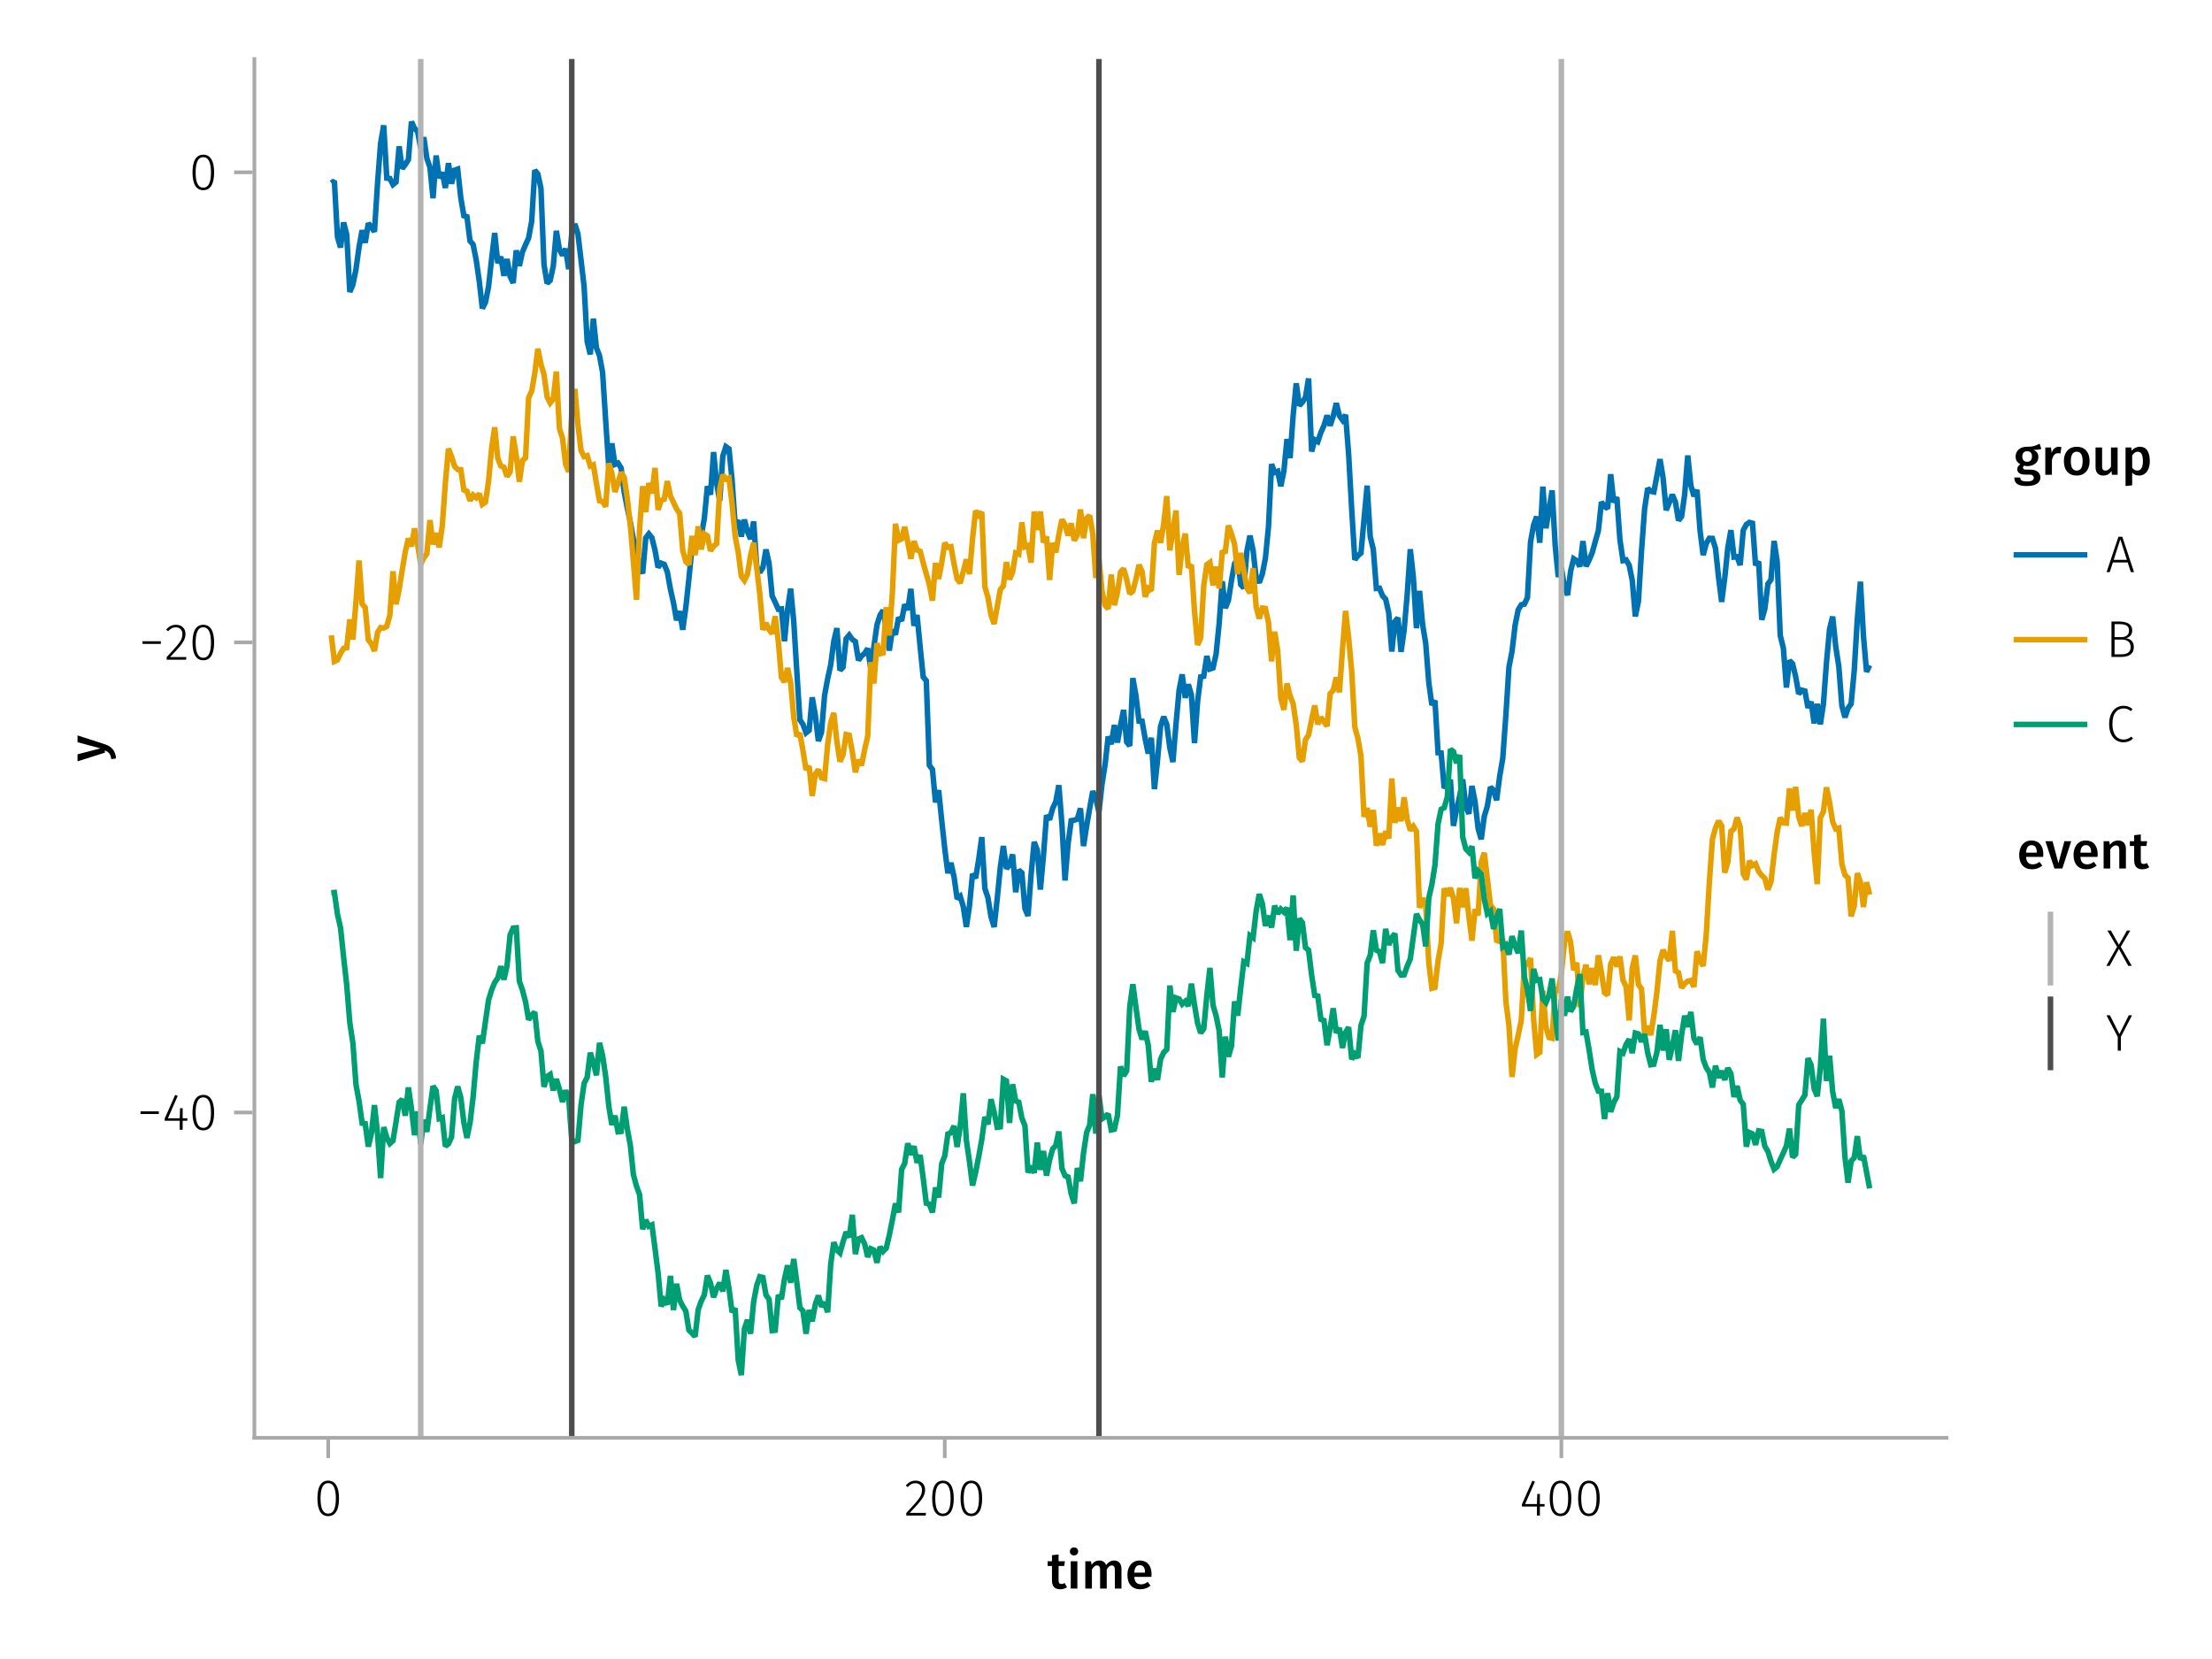 <?xml version="1.0" encoding="UTF-8"?>
<svg xmlns="http://www.w3.org/2000/svg" xmlns:xlink="http://www.w3.org/1999/xlink" width="600" height="450" viewBox="0 0 600 450">
<defs>
<g>
<g id="glyph-0-0-4c5c30b4">
<path d="M 5.312 -0.344 C 5.051 -0.156 4.758 -0.02 4.438 0.062 C 4.125 0.156 3.797 0.203 3.453 0.203 C 2.723 0.203 2.172 0 1.797 -0.406 C 1.422 -0.812 1.234 -1.414 1.234 -2.219 L 1.234 -6.125 L 0.062 -6.125 L 0.062 -7.406 L 1.234 -7.406 L 1.234 -9.047 L 3.031 -9.25 L 3.031 -7.406 L 4.75 -7.406 L 4.562 -6.125 L 3.031 -6.125 L 3.031 -2.25 C 3.031 -1.883 3.094 -1.625 3.219 -1.469 C 3.344 -1.312 3.539 -1.234 3.812 -1.234 C 4.082 -1.234 4.375 -1.32 4.688 -1.5 Z M 5.312 -0.344 "/>
</g>
<g id="glyph-1-0-4c5c30b4">
<path d="M 2.875 -7.406 L 2.875 0 L 1.078 0 L 1.078 -7.406 Z M 1.969 -11.156 C 2.301 -11.156 2.57 -11.051 2.781 -10.844 C 2.988 -10.633 3.094 -10.375 3.094 -10.062 C 3.094 -9.758 2.988 -9.504 2.781 -9.297 C 2.57 -9.086 2.301 -8.984 1.969 -8.984 C 1.633 -8.984 1.363 -9.086 1.156 -9.297 C 0.945 -9.504 0.844 -9.758 0.844 -10.062 C 0.844 -10.375 0.945 -10.633 1.156 -10.844 C 1.363 -11.051 1.633 -11.156 1.969 -11.156 Z M 1.969 -11.156 "/>
</g>
<g id="glyph-2-0-4c5c30b4">
<path d="M 8.938 -7.609 C 9.531 -7.609 10.004 -7.406 10.359 -7 C 10.711 -6.594 10.891 -6.047 10.891 -5.359 L 10.891 0 L 9.094 0 L 9.094 -5.078 C 9.094 -5.867 8.82 -6.266 8.281 -6.266 C 8 -6.266 7.75 -6.172 7.531 -5.984 C 7.32 -5.805 7.109 -5.531 6.891 -5.156 L 6.891 0 L 5.094 0 L 5.094 -5.078 C 5.094 -5.867 4.82 -6.266 4.281 -6.266 C 3.988 -6.266 3.734 -6.172 3.516 -5.984 C 3.305 -5.805 3.094 -5.531 2.875 -5.156 L 2.875 0 L 1.078 0 L 1.078 -7.406 L 2.625 -7.406 L 2.766 -6.438 C 3.328 -7.219 4.039 -7.609 4.906 -7.609 C 5.344 -7.609 5.719 -7.5 6.031 -7.281 C 6.344 -7.062 6.566 -6.758 6.703 -6.375 C 7.004 -6.77 7.332 -7.07 7.688 -7.281 C 8.051 -7.5 8.469 -7.609 8.938 -7.609 Z M 8.938 -7.609 "/>
</g>
<g id="glyph-2-1-4c5c30b4">
<path d="M 7.156 -3.875 C 7.156 -3.781 7.141 -3.539 7.109 -3.156 L 2.469 -3.156 C 2.52 -2.438 2.703 -1.922 3.016 -1.609 C 3.336 -1.297 3.758 -1.141 4.281 -1.141 C 4.613 -1.141 4.922 -1.191 5.203 -1.297 C 5.492 -1.41 5.801 -1.582 6.125 -1.812 L 6.875 -0.781 C 6.051 -0.125 5.133 0.203 4.125 0.203 C 3 0.203 2.129 -0.141 1.516 -0.828 C 0.91 -1.516 0.609 -2.457 0.609 -3.656 C 0.609 -4.406 0.738 -5.082 1 -5.688 C 1.258 -6.289 1.633 -6.758 2.125 -7.094 C 2.625 -7.438 3.211 -7.609 3.891 -7.609 C 4.93 -7.609 5.734 -7.281 6.297 -6.625 C 6.867 -5.969 7.156 -5.051 7.156 -3.875 Z M 5.375 -4.391 C 5.375 -5.691 4.895 -6.344 3.938 -6.344 C 3.5 -6.344 3.156 -6.18 2.906 -5.859 C 2.656 -5.535 2.508 -5.02 2.469 -4.312 L 5.375 -4.312 Z M 5.375 -4.391 "/>
</g>
<g id="glyph-3-0-4c5c30b4">
<path d="M 3.844 -9.469 C 4.812 -9.469 5.539 -9.055 6.031 -8.234 C 6.531 -7.422 6.781 -6.223 6.781 -4.641 C 6.781 -3.078 6.531 -1.883 6.031 -1.062 C 5.531 -0.25 4.801 0.156 3.844 0.156 C 2.883 0.156 2.156 -0.25 1.656 -1.062 C 1.164 -1.883 0.922 -3.082 0.922 -4.656 C 0.922 -6.238 1.164 -7.438 1.656 -8.25 C 2.156 -9.062 2.883 -9.469 3.844 -9.469 Z M 3.844 -8.797 C 2.457 -8.797 1.766 -7.414 1.766 -4.656 C 1.766 -1.895 2.457 -0.516 3.844 -0.516 C 4.531 -0.516 5.047 -0.848 5.391 -1.516 C 5.742 -2.191 5.922 -3.234 5.922 -4.641 C 5.922 -6.055 5.742 -7.102 5.391 -7.781 C 5.047 -8.457 4.531 -8.797 3.844 -8.797 Z M 3.844 -8.797 "/>
</g>
<g id="glyph-4-0-4c5c30b4">
<path d="M 3.156 -9.469 C 3.938 -9.469 4.555 -9.238 5.016 -8.781 C 5.484 -8.32 5.719 -7.734 5.719 -7.016 C 5.719 -6.41 5.586 -5.844 5.328 -5.312 C 5.078 -4.781 4.68 -4.195 4.141 -3.562 C 3.609 -2.926 2.742 -1.977 1.547 -0.719 L 5.969 -0.719 L 5.859 0 L 0.609 0 L 0.609 -0.688 C 1.879 -2.051 2.789 -3.062 3.344 -3.719 C 3.906 -4.375 4.301 -4.941 4.531 -5.422 C 4.758 -5.898 4.875 -6.414 4.875 -6.969 C 4.875 -7.52 4.711 -7.957 4.391 -8.281 C 4.066 -8.613 3.641 -8.781 3.109 -8.781 C 2.68 -8.781 2.301 -8.691 1.969 -8.516 C 1.633 -8.336 1.316 -8.07 1.016 -7.719 L 0.469 -8.141 C 0.832 -8.586 1.234 -8.922 1.672 -9.141 C 2.109 -9.359 2.602 -9.469 3.156 -9.469 Z M 3.156 -9.469 "/>
</g>
<g id="glyph-4-1-4c5c30b4">
<path d="M 3.844 -9.469 C 4.812 -9.469 5.539 -9.055 6.031 -8.234 C 6.531 -7.422 6.781 -6.223 6.781 -4.641 C 6.781 -3.078 6.531 -1.883 6.031 -1.062 C 5.531 -0.25 4.801 0.156 3.844 0.156 C 2.883 0.156 2.156 -0.25 1.656 -1.062 C 1.164 -1.883 0.922 -3.082 0.922 -4.656 C 0.922 -6.238 1.164 -7.438 1.656 -8.25 C 2.156 -9.062 2.883 -9.469 3.844 -9.469 Z M 3.844 -8.797 C 2.457 -8.797 1.766 -7.414 1.766 -4.656 C 1.766 -1.895 2.457 -0.516 3.844 -0.516 C 4.531 -0.516 5.047 -0.848 5.391 -1.516 C 5.742 -2.191 5.922 -3.234 5.922 -4.641 C 5.922 -6.055 5.742 -7.102 5.391 -7.781 C 5.047 -8.457 4.531 -8.797 3.844 -8.797 Z M 3.844 -8.797 "/>
</g>
<g id="glyph-4-2-4c5c30b4">
<path d="M 7.125 -9.594 L 4.094 -3.75 L 4.094 0 L 3.25 0 L 3.25 -3.734 L 0.188 -9.594 L 1.125 -9.594 L 3.703 -4.5 L 6.234 -9.594 Z M 7.125 -9.594 "/>
</g>
<g id="glyph-5-0-4c5c30b4">
<path d="M 3.844 -9.469 C 4.812 -9.469 5.539 -9.055 6.031 -8.234 C 6.531 -7.422 6.781 -6.223 6.781 -4.641 C 6.781 -3.078 6.531 -1.883 6.031 -1.062 C 5.531 -0.25 4.801 0.156 3.844 0.156 C 2.883 0.156 2.156 -0.25 1.656 -1.062 C 1.164 -1.883 0.922 -3.082 0.922 -4.656 C 0.922 -6.238 1.164 -7.438 1.656 -8.25 C 2.156 -9.062 2.883 -9.469 3.844 -9.469 Z M 3.844 -8.797 C 2.457 -8.797 1.766 -7.414 1.766 -4.656 C 1.766 -1.895 2.457 -0.516 3.844 -0.516 C 4.531 -0.516 5.047 -0.848 5.391 -1.516 C 5.742 -2.191 5.922 -3.234 5.922 -4.641 C 5.922 -6.055 5.742 -7.102 5.391 -7.781 C 5.047 -8.457 4.531 -8.797 3.844 -8.797 Z M 3.844 -8.797 "/>
</g>
<g id="glyph-6-0-4c5c30b4">
<path d="M 6.766 -3.125 L 6.766 -2.453 L 5.5 -2.453 L 5.5 0 L 4.703 0 L 4.703 -2.453 L 0.625 -2.453 L 0.625 -3.047 L 3.469 -9.469 L 4.156 -9.188 L 1.5 -3.125 L 4.703 -3.125 L 4.797 -5.859 L 5.5 -5.859 L 5.5 -3.125 Z M 6.766 -3.125 "/>
</g>
<g id="glyph-6-1-4c5c30b4">
<path d="M 3.844 -9.469 C 4.812 -9.469 5.539 -9.055 6.031 -8.234 C 6.531 -7.422 6.781 -6.223 6.781 -4.641 C 6.781 -3.078 6.531 -1.883 6.031 -1.062 C 5.531 -0.25 4.801 0.156 3.844 0.156 C 2.883 0.156 2.156 -0.25 1.656 -1.062 C 1.164 -1.883 0.922 -3.082 0.922 -4.656 C 0.922 -6.238 1.164 -7.438 1.656 -8.25 C 2.156 -9.062 2.883 -9.469 3.844 -9.469 Z M 3.844 -8.797 C 2.457 -8.797 1.766 -7.414 1.766 -4.656 C 1.766 -1.895 2.457 -0.516 3.844 -0.516 C 4.531 -0.516 5.047 -0.848 5.391 -1.516 C 5.742 -2.191 5.922 -3.234 5.922 -4.641 C 5.922 -6.055 5.742 -7.102 5.391 -7.781 C 5.047 -8.457 4.531 -8.797 3.844 -8.797 Z M 3.844 -8.797 "/>
</g>
<g id="glyph-7-0-4c5c30b4">
<path d="M 0.031 -4.656 C 0.945 -4.363 1.656 -3.91 2.156 -3.297 C 2.664 -2.691 2.961 -1.863 3.047 -0.812 L 1.75 -0.625 C 1.676 -1.113 1.57 -1.504 1.438 -1.797 C 1.301 -2.086 1.117 -2.32 0.891 -2.5 C 0.672 -2.676 0.375 -2.844 0 -3 L 0 -2.375 L -7.406 -0.031 L -7.406 -1.938 L -1.188 -3.547 L -7.406 -5.219 L -7.406 -7.062 Z M 0.031 -4.656 "/>
</g>
<g id="glyph-8-0-4c5c30b4">
<path d="M 0.969 -4.281 L 0.969 -5 L 5.938 -5 L 5.938 -4.281 Z M 0.969 -4.281 "/>
</g>
<g id="glyph-9-0-4c5c30b4">
<path d="M 6.766 -3.125 L 6.766 -2.453 L 5.5 -2.453 L 5.5 0 L 4.703 0 L 4.703 -2.453 L 0.625 -2.453 L 0.625 -3.047 L 3.469 -9.469 L 4.156 -9.188 L 1.5 -3.125 L 4.703 -3.125 L 4.797 -5.859 L 5.5 -5.859 L 5.5 -3.125 Z M 6.766 -3.125 "/>
</g>
<g id="glyph-10-0-4c5c30b4">
<path d="M 0.969 -4.281 L 0.969 -5 L 5.938 -5 L 5.938 -4.281 Z M 0.969 -4.281 "/>
</g>
<g id="glyph-11-0-4c5c30b4">
<path d="M 3.156 -9.469 C 3.938 -9.469 4.555 -9.238 5.016 -8.781 C 5.484 -8.32 5.719 -7.734 5.719 -7.016 C 5.719 -6.41 5.586 -5.844 5.328 -5.312 C 5.078 -4.781 4.68 -4.195 4.141 -3.562 C 3.609 -2.926 2.742 -1.977 1.547 -0.719 L 5.969 -0.719 L 5.859 0 L 0.609 0 L 0.609 -0.688 C 1.879 -2.051 2.789 -3.062 3.344 -3.719 C 3.906 -4.375 4.301 -4.941 4.531 -5.422 C 4.758 -5.898 4.875 -6.414 4.875 -6.969 C 4.875 -7.52 4.711 -7.957 4.391 -8.281 C 4.066 -8.613 3.641 -8.781 3.109 -8.781 C 2.68 -8.781 2.301 -8.691 1.969 -8.516 C 1.633 -8.336 1.316 -8.07 1.016 -7.719 L 0.469 -8.141 C 0.832 -8.586 1.234 -8.922 1.672 -9.141 C 2.109 -9.359 2.602 -9.469 3.156 -9.469 Z M 3.156 -9.469 "/>
</g>
<g id="glyph-12-0-4c5c30b4">
<path d="M 3.844 -9.469 C 4.812 -9.469 5.539 -9.055 6.031 -8.234 C 6.531 -7.422 6.781 -6.223 6.781 -4.641 C 6.781 -3.078 6.531 -1.883 6.031 -1.062 C 5.531 -0.25 4.801 0.156 3.844 0.156 C 2.883 0.156 2.156 -0.25 1.656 -1.062 C 1.164 -1.883 0.922 -3.082 0.922 -4.656 C 0.922 -6.238 1.164 -7.438 1.656 -8.25 C 2.156 -9.062 2.883 -9.469 3.844 -9.469 Z M 3.844 -8.797 C 2.457 -8.797 1.766 -7.414 1.766 -4.656 C 1.766 -1.895 2.457 -0.516 3.844 -0.516 C 4.531 -0.516 5.047 -0.848 5.391 -1.516 C 5.742 -2.191 5.922 -3.234 5.922 -4.641 C 5.922 -6.055 5.742 -7.102 5.391 -7.781 C 5.047 -8.457 4.531 -8.797 3.844 -8.797 Z M 3.844 -8.797 "/>
</g>
<g id="glyph-13-0-4c5c30b4">
<path d="M 3.844 -9.469 C 4.812 -9.469 5.539 -9.055 6.031 -8.234 C 6.531 -7.422 6.781 -6.223 6.781 -4.641 C 6.781 -3.078 6.531 -1.883 6.031 -1.062 C 5.531 -0.25 4.801 0.156 3.844 0.156 C 2.883 0.156 2.156 -0.25 1.656 -1.062 C 1.164 -1.883 0.922 -3.082 0.922 -4.656 C 0.922 -6.238 1.164 -7.438 1.656 -8.25 C 2.156 -9.062 2.883 -9.469 3.844 -9.469 Z M 3.844 -8.797 C 2.457 -8.797 1.766 -7.414 1.766 -4.656 C 1.766 -1.895 2.457 -0.516 3.844 -0.516 C 4.531 -0.516 5.047 -0.848 5.391 -1.516 C 5.742 -2.191 5.922 -3.234 5.922 -4.641 C 5.922 -6.055 5.742 -7.102 5.391 -7.781 C 5.047 -8.457 4.531 -8.797 3.844 -8.797 Z M 3.844 -8.797 "/>
</g>
<g id="glyph-14-0-4c5c30b4">
<path d="M 7.516 -7.016 C 7.035 -6.848 6.32 -6.766 5.375 -6.766 C 5.832 -6.555 6.172 -6.301 6.391 -6 C 6.609 -5.695 6.719 -5.316 6.719 -4.859 C 6.719 -4.367 6.598 -3.938 6.359 -3.562 C 6.117 -3.195 5.77 -2.906 5.312 -2.688 C 4.863 -2.469 4.336 -2.359 3.734 -2.359 C 3.398 -2.359 3.109 -2.398 2.859 -2.484 C 2.648 -2.336 2.547 -2.156 2.547 -1.938 C 2.547 -1.582 2.844 -1.406 3.438 -1.406 L 4.578 -1.406 C 5.117 -1.406 5.594 -1.316 6 -1.141 C 6.406 -0.961 6.719 -0.711 6.938 -0.391 C 7.164 -0.078 7.281 0.281 7.281 0.688 C 7.281 1.438 6.961 2.016 6.328 2.422 C 5.691 2.836 4.773 3.047 3.578 3.047 C 2.723 3.047 2.051 2.957 1.562 2.781 C 1.07 2.602 0.723 2.348 0.516 2.016 C 0.305 1.68 0.203 1.254 0.203 0.734 L 1.812 0.734 C 1.812 0.992 1.859 1.195 1.953 1.344 C 2.055 1.488 2.238 1.598 2.5 1.672 C 2.758 1.754 3.129 1.797 3.609 1.797 C 4.297 1.797 4.773 1.707 5.047 1.531 C 5.328 1.363 5.469 1.125 5.469 0.812 C 5.469 0.531 5.359 0.312 5.141 0.156 C 4.93 0.008 4.625 -0.062 4.219 -0.062 L 3.094 -0.062 C 2.395 -0.062 1.867 -0.195 1.516 -0.469 C 1.16 -0.738 0.984 -1.082 0.984 -1.5 C 0.984 -1.758 1.055 -2.008 1.203 -2.25 C 1.359 -2.5 1.57 -2.707 1.844 -2.875 C 1.395 -3.102 1.066 -3.383 0.859 -3.719 C 0.648 -4.062 0.547 -4.473 0.547 -4.953 C 0.547 -5.484 0.676 -5.945 0.938 -6.344 C 1.195 -6.75 1.555 -7.062 2.016 -7.281 C 2.484 -7.5 3.016 -7.609 3.609 -7.609 C 4.391 -7.598 5.02 -7.66 5.5 -7.797 C 5.988 -7.93 6.508 -8.145 7.062 -8.438 Z M 3.641 -6.391 C 3.234 -6.391 2.914 -6.258 2.688 -6 C 2.469 -5.75 2.359 -5.41 2.359 -4.984 C 2.359 -4.535 2.473 -4.18 2.703 -3.922 C 2.93 -3.66 3.254 -3.531 3.672 -3.531 C 4.098 -3.531 4.422 -3.656 4.641 -3.906 C 4.867 -4.164 4.984 -4.531 4.984 -5 C 4.984 -5.926 4.535 -6.391 3.641 -6.391 Z M 3.641 -6.391 "/>
</g>
<g id="glyph-14-1-4c5c30b4">
<path d="M 7 0 L 5.453 0 L 5.344 -1.031 C 5.07 -0.613 4.754 -0.301 4.391 -0.094 C 4.023 0.102 3.586 0.203 3.078 0.203 C 2.422 0.203 1.91 0 1.547 -0.406 C 1.191 -0.812 1.016 -1.375 1.016 -2.094 L 1.016 -7.406 L 2.797 -7.406 L 2.797 -2.312 C 2.797 -1.895 2.867 -1.594 3.016 -1.406 C 3.16 -1.227 3.391 -1.141 3.703 -1.141 C 4.273 -1.141 4.773 -1.492 5.203 -2.203 L 5.203 -7.406 L 7 -7.406 Z M 7 0 "/>
</g>
<g id="glyph-15-0-4c5c30b4">
<path d="M 4.734 -7.609 C 5.004 -7.609 5.25 -7.57 5.469 -7.5 L 5.172 -5.766 C 4.941 -5.828 4.723 -5.859 4.516 -5.859 C 4.066 -5.859 3.719 -5.695 3.469 -5.375 C 3.219 -5.062 3.02 -4.586 2.875 -3.953 L 2.875 0 L 1.078 0 L 1.078 -7.406 L 2.625 -7.406 L 2.797 -5.953 C 2.973 -6.484 3.227 -6.891 3.562 -7.172 C 3.906 -7.461 4.297 -7.609 4.734 -7.609 Z M 4.734 -7.609 "/>
</g>
<g id="glyph-15-1-4c5c30b4">
<path d="M 4.906 -7.609 C 5.844 -7.609 6.535 -7.27 6.984 -6.594 C 7.43 -5.914 7.656 -4.957 7.656 -3.719 C 7.656 -2.957 7.539 -2.281 7.312 -1.688 C 7.082 -1.094 6.742 -0.629 6.297 -0.297 C 5.859 0.035 5.336 0.203 4.734 0.203 C 3.953 0.203 3.332 -0.066 2.875 -0.609 L 2.875 2.859 L 1.078 3.047 L 1.078 -7.406 L 2.641 -7.406 L 2.75 -6.5 C 3.031 -6.875 3.359 -7.148 3.734 -7.328 C 4.109 -7.516 4.5 -7.609 4.906 -7.609 Z M 4.234 -1.156 C 5.266 -1.156 5.781 -2.004 5.781 -3.703 C 5.781 -4.609 5.66 -5.258 5.422 -5.656 C 5.191 -6.062 4.844 -6.266 4.375 -6.266 C 4.082 -6.266 3.805 -6.172 3.547 -5.984 C 3.285 -5.805 3.062 -5.566 2.875 -5.266 L 2.875 -1.938 C 3.219 -1.414 3.672 -1.156 4.234 -1.156 Z M 4.234 -1.156 "/>
</g>
<g id="glyph-16-0-4c5c30b4">
<path d="M 4.109 -7.609 C 5.191 -7.609 6.039 -7.258 6.656 -6.562 C 7.27 -5.875 7.578 -4.922 7.578 -3.703 C 7.578 -2.93 7.438 -2.25 7.156 -1.656 C 6.875 -1.062 6.473 -0.602 5.953 -0.281 C 5.43 0.039 4.812 0.203 4.094 0.203 C 3 0.203 2.145 -0.141 1.531 -0.828 C 0.914 -1.523 0.609 -2.484 0.609 -3.703 C 0.609 -4.484 0.742 -5.164 1.016 -5.75 C 1.297 -6.344 1.703 -6.801 2.234 -7.125 C 2.766 -7.445 3.391 -7.609 4.109 -7.609 Z M 4.109 -6.266 C 3.023 -6.266 2.484 -5.41 2.484 -3.703 C 2.484 -2.828 2.617 -2.18 2.891 -1.766 C 3.16 -1.348 3.562 -1.141 4.094 -1.141 C 4.625 -1.141 5.02 -1.348 5.281 -1.766 C 5.551 -2.191 5.688 -2.836 5.688 -3.703 C 5.688 -4.578 5.551 -5.223 5.281 -5.641 C 5.02 -6.055 4.629 -6.266 4.109 -6.266 Z M 4.109 -6.266 "/>
</g>
<g id="glyph-17-0-4c5c30b4">
<path d="M 6.797 0 L 5.953 -2.625 L 1.922 -2.625 L 1.078 0 L 0.219 0 L 3.438 -9.594 L 4.484 -9.594 L 7.672 0 Z M 2.156 -3.328 L 5.719 -3.328 L 3.953 -8.906 Z M 2.156 -3.328 "/>
</g>
<g id="glyph-17-1-4c5c30b4">
<path d="M 5.406 -5.078 C 6.062 -5.004 6.594 -4.773 7 -4.391 C 7.406 -4.004 7.609 -3.426 7.609 -2.656 C 7.609 -1.758 7.305 -1.094 6.703 -0.656 C 6.098 -0.219 5.254 0 4.172 0 L 1.547 0 L 1.547 -9.594 L 3.703 -9.594 C 4.805 -9.594 5.66 -9.391 6.266 -8.984 C 6.867 -8.586 7.172 -7.992 7.172 -7.203 C 7.172 -6.609 7.008 -6.129 6.688 -5.766 C 6.363 -5.398 5.938 -5.172 5.406 -5.078 Z M 2.391 -8.891 L 2.391 -5.375 L 4.328 -5.375 C 4.922 -5.375 5.398 -5.531 5.766 -5.844 C 6.129 -6.156 6.312 -6.586 6.312 -7.141 C 6.312 -7.766 6.098 -8.211 5.672 -8.484 C 5.254 -8.754 4.625 -8.891 3.781 -8.891 Z M 4.172 -0.703 C 5.891 -0.703 6.75 -1.352 6.75 -2.656 C 6.75 -3.352 6.535 -3.867 6.109 -4.203 C 5.68 -4.535 5.117 -4.703 4.422 -4.703 L 2.391 -4.703 L 2.391 -0.703 Z M 4.172 -0.703 "/>
</g>
<g id="glyph-17-2-4c5c30b4">
<path d="M 4.797 -9.75 C 5.328 -9.75 5.773 -9.676 6.141 -9.531 C 6.516 -9.383 6.891 -9.16 7.266 -8.859 L 6.812 -8.297 C 6.488 -8.555 6.176 -8.742 5.875 -8.859 C 5.582 -8.973 5.242 -9.031 4.859 -9.031 C 3.953 -9.031 3.219 -8.68 2.656 -7.984 C 2.094 -7.297 1.812 -6.234 1.812 -4.797 C 1.812 -3.867 1.941 -3.086 2.203 -2.453 C 2.461 -1.816 2.816 -1.348 3.266 -1.047 C 3.723 -0.742 4.238 -0.594 4.812 -0.594 C 5.27 -0.594 5.656 -0.66 5.969 -0.797 C 6.289 -0.93 6.613 -1.129 6.938 -1.391 L 7.375 -0.844 C 6.676 -0.176 5.812 0.156 4.781 0.156 C 4.039 0.156 3.379 -0.035 2.797 -0.422 C 2.211 -0.805 1.754 -1.367 1.422 -2.109 C 1.086 -2.848 0.922 -3.742 0.922 -4.797 C 0.922 -5.859 1.094 -6.758 1.438 -7.5 C 1.781 -8.238 2.242 -8.797 2.828 -9.172 C 3.41 -9.555 4.066 -9.75 4.797 -9.75 Z M 4.797 -9.75 "/>
</g>
<g id="glyph-17-3-4c5c30b4">
<path d="M 4.062 -5.188 L 7.062 0 L 6.109 0 L 3.562 -4.609 L 1.047 0 L 0.141 0 L 3.062 -5.156 L 0.438 -9.594 L 1.391 -9.594 L 3.562 -5.719 L 5.75 -9.594 L 6.656 -9.594 Z M 4.062 -5.188 "/>
</g>
<g id="glyph-18-0-4c5c30b4">
<path d="M 7.156 -3.875 C 7.156 -3.781 7.141 -3.539 7.109 -3.156 L 2.469 -3.156 C 2.52 -2.438 2.703 -1.922 3.016 -1.609 C 3.336 -1.297 3.758 -1.141 4.281 -1.141 C 4.613 -1.141 4.922 -1.191 5.203 -1.297 C 5.492 -1.41 5.801 -1.582 6.125 -1.812 L 6.875 -0.781 C 6.051 -0.125 5.133 0.203 4.125 0.203 C 3 0.203 2.129 -0.141 1.516 -0.828 C 0.91 -1.516 0.609 -2.457 0.609 -3.656 C 0.609 -4.406 0.738 -5.082 1 -5.688 C 1.258 -6.289 1.633 -6.758 2.125 -7.094 C 2.625 -7.438 3.211 -7.609 3.891 -7.609 C 4.93 -7.609 5.734 -7.281 6.297 -6.625 C 6.867 -5.969 7.156 -5.051 7.156 -3.875 Z M 5.375 -4.391 C 5.375 -5.691 4.895 -6.344 3.938 -6.344 C 3.5 -6.344 3.156 -6.18 2.906 -5.859 C 2.656 -5.535 2.508 -5.02 2.469 -4.312 L 5.375 -4.312 Z M 5.375 -4.391 "/>
</g>
<g id="glyph-18-1-4c5c30b4">
<path d="M 7.031 -7.406 L 4.625 0 L 2.484 0 L 0.031 -7.406 L 1.969 -7.406 L 3.562 -1.438 L 5.188 -7.406 Z M 7.031 -7.406 "/>
</g>
<g id="glyph-18-2-4c5c30b4">
<path d="M 5.312 -0.344 C 5.051 -0.156 4.758 -0.02 4.438 0.062 C 4.125 0.156 3.797 0.203 3.453 0.203 C 2.723 0.203 2.172 0 1.797 -0.406 C 1.422 -0.812 1.234 -1.414 1.234 -2.219 L 1.234 -6.125 L 0.062 -6.125 L 0.062 -7.406 L 1.234 -7.406 L 1.234 -9.047 L 3.031 -9.25 L 3.031 -7.406 L 4.75 -7.406 L 4.562 -6.125 L 3.031 -6.125 L 3.031 -2.25 C 3.031 -1.883 3.094 -1.625 3.219 -1.469 C 3.344 -1.312 3.539 -1.234 3.812 -1.234 C 4.082 -1.234 4.375 -1.32 4.688 -1.5 Z M 5.312 -0.344 "/>
</g>
<g id="glyph-19-0-4c5c30b4">
<path d="M 5.031 -7.609 C 5.688 -7.609 6.195 -7.41 6.562 -7.016 C 6.938 -6.617 7.125 -6.066 7.125 -5.359 L 7.125 0 L 5.328 0 L 5.328 -5.078 C 5.328 -5.516 5.25 -5.82 5.094 -6 C 4.945 -6.176 4.723 -6.266 4.422 -6.266 C 4.117 -6.266 3.844 -6.172 3.594 -5.984 C 3.344 -5.797 3.102 -5.52 2.875 -5.156 L 2.875 0 L 1.078 0 L 1.078 -7.406 L 2.625 -7.406 L 2.766 -6.438 C 3.379 -7.219 4.133 -7.609 5.031 -7.609 Z M 5.031 -7.609 "/>
</g>
</g>
<clipPath id="clip-0-4c5c30b4">
<path clip-rule="nonzero" d="M 113 16 L 115 16 L 115 390 L 113 390 Z M 113 16 "/>
</clipPath>
<clipPath id="clip-1-4c5c30b4">
<path clip-rule="nonzero" d="M 422 16 L 425 16 L 425 390 L 422 390 Z M 422 16 "/>
</clipPath>
<clipPath id="clip-2-4c5c30b4">
<path clip-rule="nonzero" d="M 154 16 L 156 16 L 156 390 L 154 390 Z M 154 16 "/>
</clipPath>
<clipPath id="clip-3-4c5c30b4">
<path clip-rule="nonzero" d="M 297 16 L 299 16 L 299 390 L 297 390 Z M 297 16 "/>
</clipPath>
</defs>
<rect x="-60" y="-45" width="720" height="540" fill="rgb(100%, 100%, 100%)" fill-opacity="1"/>
<path fill-rule="nonzero" fill="rgb(100%, 100%, 100%)" fill-opacity="1" d="M 69 390 L 528 390 L 528 16 L 69 16 Z M 69 390 "/>
<g fill="rgb(0%, 0%, 0%)" fill-opacity="1">
<use xlink:href="#glyph-0-0-4c5c30b4" x="284.108" y="430.89"/>
</g>
<g fill="rgb(0%, 0%, 0%)" fill-opacity="1">
<use xlink:href="#glyph-1-0-4c5c30b4" x="289.358" y="430.89"/>
</g>
<g fill="rgb(0%, 0%, 0%)" fill-opacity="1">
<use xlink:href="#glyph-2-0-4c5c30b4" x="293.306" y="430.89"/>
</g>
<g fill="rgb(0%, 0%, 0%)" fill-opacity="1">
<use xlink:href="#glyph-2-1-4c5c30b4" x="305.206" y="430.89"/>
</g>
<g fill="rgb(0%, 0%, 0%)" fill-opacity="1">
<use xlink:href="#glyph-3-0-4c5c30b4" x="85.177" y="411.09"/>
</g>
<g fill="rgb(0%, 0%, 0%)" fill-opacity="1">
<use xlink:href="#glyph-4-0-4c5c30b4" x="245.218" y="411.09"/>
</g>
<g fill="rgb(0%, 0%, 0%)" fill-opacity="1">
<use xlink:href="#glyph-5-0-4c5c30b4" x="251.924" y="411.09"/>
</g>
<g fill="rgb(0%, 0%, 0%)" fill-opacity="1">
<use xlink:href="#glyph-4-1-4c5c30b4" x="259.624" y="411.09"/>
</g>
<g fill="rgb(0%, 0%, 0%)" fill-opacity="1">
<use xlink:href="#glyph-6-0-4c5c30b4" x="412.189" y="411.09"/>
</g>
<g fill="rgb(0%, 0%, 0%)" fill-opacity="1">
<use xlink:href="#glyph-4-1-4c5c30b4" x="419.441" y="411.09"/>
</g>
<g fill="rgb(0%, 0%, 0%)" fill-opacity="1">
<use xlink:href="#glyph-6-1-4c5c30b4" x="427.141" y="411.09"/>
</g>
<g fill="rgb(0%, 0%, 0%)" fill-opacity="1">
<use xlink:href="#glyph-7-0-4c5c30b4" x="28.436" y="206.542"/>
</g>
<g fill="rgb(0%, 0%, 0%)" fill-opacity="1">
<use xlink:href="#glyph-8-0-4c5c30b4" x="37.146" y="306.452"/>
</g>
<g fill="rgb(0%, 0%, 0%)" fill-opacity="1">
<use xlink:href="#glyph-9-0-4c5c30b4" x="44.048" y="306.452"/>
</g>
<g fill="rgb(0%, 0%, 0%)" fill-opacity="1">
<use xlink:href="#glyph-4-1-4c5c30b4" x="51.3" y="306.452"/>
</g>
<g fill="rgb(0%, 0%, 0%)" fill-opacity="1">
<use xlink:href="#glyph-10-0-4c5c30b4" x="37.692" y="178.939"/>
</g>
<g fill="rgb(0%, 0%, 0%)" fill-opacity="1">
<use xlink:href="#glyph-11-0-4c5c30b4" x="44.594" y="178.939"/>
</g>
<g fill="rgb(0%, 0%, 0%)" fill-opacity="1">
<use xlink:href="#glyph-12-0-4c5c30b4" x="51.3" y="178.939"/>
</g>
<g fill="rgb(0%, 0%, 0%)" fill-opacity="1">
<use xlink:href="#glyph-13-0-4c5c30b4" x="51.3" y="51.427"/>
</g>
<path fill="none" stroke-width="1.5" stroke-linecap="butt" stroke-linejoin="miter" stroke="rgb(0%, 44.706%, 69.804%)" stroke-opacity="1" stroke-miterlimit="2" d="M 89.863 49.645 L 90.699 49.082 L 91.535 64.25 L 92.371 67.121 L 93.207 60.34 L 94.043 63.633 L 94.883 79.191 L 95.719 77.199 L 96.555 73.055 L 97.391 67.008 L 98.227 62.461 L 99.062 65.836 L 99.898 60.578 L 100.734 61.57 L 101.57 62.859 L 102.406 49.707 L 103.242 38.844 L 104.078 33.992 L 104.914 48.32 L 105.75 48.418 L 106.59 50.066 L 107.426 49.383 L 108.262 39.699 L 109.098 45.742 L 109.934 44.625 L 110.77 43.332 L 111.605 33 L 112.441 34.824 L 113.277 35.672 L 114.113 40.18 L 114.949 37.238 L 115.785 42.957 L 116.621 45.355 L 117.457 53.773 L 118.297 42.184 L 119.133 48.293 L 119.969 46.789 L 120.805 50.969 L 121.641 44.266 L 122.477 49.84 L 123.312 46.16 L 124.148 45.875 L 124.984 53.641 L 125.82 58.52 L 126.656 58.781 L 127.492 65.363 L 128.328 66.297 L 129.164 70.5 L 130.004 76.293 L 130.84 83.656 L 131.676 82.012 L 132.512 77.777 L 133.348 70.262 L 134.184 63.215 L 135.02 71.359 L 135.855 69.637 L 136.691 74.82 L 137.527 70.262 L 138.363 74.996 L 139.199 76.758 L 140.035 67.902 L 140.871 72.137 L 141.711 68.363 L 142.547 66.398 L 143.383 64.559 L 144.219 59.988 L 145.055 46.164 L 145.891 47.199 L 146.727 51.062 L 147.562 71.789 L 148.398 76.84 L 149.234 76.07 L 150.07 72.238 L 150.906 62.609 L 151.742 67.645 L 152.578 69.242 L 153.418 67.477 L 154.254 73.023 L 155.09 63.242 L 155.926 60.754 L 156.762 63.422 L 157.598 70.5 L 158.434 77.703 L 159.27 92.637 L 160.105 96.113 L 160.941 86.43 L 161.777 94.336 L 162.613 96.473 L 163.449 100.988 L 164.285 113.984 L 165.125 126.715 L 165.961 120.258 L 166.797 125.969 L 167.633 125.605 L 168.469 126.938 L 169.305 133.473 L 170.141 137.68 L 170.977 141.703 L 171.812 146.344 L 172.648 148.871 L 173.484 153.727 L 174.32 155.551 L 175.156 145.91 L 175.992 144.816 L 176.832 145.883 L 177.668 149.27 L 178.504 153.891 L 179.34 152.758 L 180.176 153.082 L 181.012 155.145 L 181.848 159.797 L 182.684 163.527 L 183.52 168.238 L 184.355 165.809 L 185.191 170.824 L 186.027 164.77 L 186.863 156.992 L 187.699 148.469 L 188.539 149.805 L 189.375 145.785 L 190.211 145.238 L 191.047 140.664 L 191.883 131.902 L 192.719 134.176 L 193.555 122.629 L 194.391 131.141 L 195.227 135.816 L 196.062 123.695 L 196.898 121.156 L 197.734 121.746 L 198.57 130.141 L 199.406 142.293 L 200.246 141.168 L 201.082 145.551 L 201.918 140.945 L 202.754 144.219 L 203.59 146.199 L 204.426 141.441 L 205.262 153.664 L 206.098 155.277 L 206.934 153.949 L 207.77 149.051 L 208.605 152.789 L 209.441 161.609 L 210.277 163.395 L 211.117 165.242 L 211.953 165.152 L 212.789 173.938 L 213.625 165.273 L 214.461 159.668 L 215.297 168.547 L 216.133 182.09 L 216.969 195.258 L 217.805 196.469 L 218.641 198.777 L 219.477 198.086 L 220.312 189.148 L 221.148 193.969 L 221.984 201 L 222.824 198.645 L 223.66 188.652 L 224.496 184.109 L 225.332 180.281 L 226.168 173.941 L 227.004 170.391 L 227.84 181.809 L 228.676 180.965 L 229.512 173.246 L 230.348 172.27 L 231.184 173.449 L 232.02 174.02 L 232.855 179.098 L 233.691 177.934 L 234.531 177.238 L 235.367 175.898 L 236.203 181.375 L 237.039 175.402 L 237.875 169.523 L 238.711 166.852 L 239.547 165.57 L 240.383 170.281 L 241.219 176.465 L 242.055 170.836 L 242.891 172.141 L 243.727 167.52 L 244.562 168.371 L 245.398 163.965 L 246.238 165.418 L 247.074 159.73 L 247.91 169.738 L 248.746 166.824 L 249.582 175.379 L 250.418 183.625 L 251.254 184.656 L 252.09 207.602 L 252.926 208.715 L 253.762 217.641 L 254.598 214.348 L 255.434 222.516 L 256.27 230.238 L 257.105 236.84 L 257.945 234.043 L 258.781 237.852 L 259.617 243.793 L 260.453 243.117 L 261.289 245.918 L 262.125 251.422 L 262.961 245.734 L 263.797 237.047 L 264.633 238.199 L 265.469 233.109 L 266.305 227.07 L 267.141 241.016 L 267.977 243.504 L 268.812 248.676 L 269.652 251.449 L 270.488 243.848 L 271.324 235.328 L 272.16 229.484 L 272.996 235.613 L 273.832 234.578 L 274.668 231.773 L 275.504 242.02 L 276.34 235.992 L 277.176 236.77 L 278.012 246.434 L 278.848 248.438 L 279.684 237.176 L 280.52 228.375 L 281.359 230.566 L 282.195 241.293 L 283.031 232.133 L 283.867 221.148 L 284.703 222.332 L 285.539 219.238 L 286.375 217.469 L 287.211 212.992 L 288.047 223.602 L 288.883 238.832 L 289.719 228.82 L 290.555 222.613 L 291.391 222.461 L 292.227 222.184 L 293.066 219.262 L 293.902 229.496 L 294.738 224.074 L 295.574 219.246 L 296.41 214.605 L 297.246 216.637 L 298.082 220.223 L 298.918 212.703 L 299.754 207.398 L 300.59 199.789 L 301.426 201.855 L 302.262 196.688 L 303.098 201.41 L 303.934 196.742 L 304.773 192.57 L 305.609 201.254 L 306.445 202.301 L 307.281 183.941 L 308.117 188.676 L 308.953 195.602 L 309.789 195.637 L 310.625 200.379 L 311.461 204.402 L 312.297 200.109 L 313.133 214.051 L 313.969 206.246 L 314.805 197.004 L 315.641 194.418 L 316.48 196.488 L 317.316 202.902 L 318.152 206.695 L 318.988 196.379 L 319.824 187.285 L 320.66 182.93 L 321.496 189.285 L 322.332 185.645 L 323.168 188.508 L 324.004 201.574 L 324.84 190.277 L 325.676 183.598 L 326.512 183.438 L 327.348 177.949 L 328.188 181.461 L 329.023 181.176 L 329.859 177.422 L 330.695 169.125 L 331.531 157.664 L 332.367 164.957 L 333.203 162.852 L 334.039 157.449 L 334.875 152.883 L 335.711 151.512 L 336.547 158.578 L 337.383 159.48 L 338.219 149.5 L 339.055 145.293 L 339.895 149.305 L 340.73 156.773 L 341.566 158.027 L 342.402 155.691 L 343.238 151.43 L 344.074 142.875 L 344.91 125.906 L 345.746 128.16 L 346.582 127.836 L 347.418 131.902 L 348.254 127.738 L 349.09 119.105 L 349.926 124.246 L 350.762 112.66 L 351.602 103.984 L 352.438 110.023 L 353.273 109.094 L 354.109 107.773 L 354.945 102.66 L 355.781 122.465 L 356.617 119.297 L 357.453 119.801 L 358.289 117.309 L 359.125 115.438 L 359.961 112.676 L 360.797 115.422 L 361.633 112.891 L 362.469 109.367 L 363.309 112.77 L 364.145 113.93 L 364.98 112.527 L 365.816 123.25 L 366.652 138.277 L 367.488 151.805 L 368.324 150.727 L 369.16 150.012 L 369.996 140.855 L 370.832 131.727 L 371.668 145.539 L 372.504 149.004 L 373.34 159.621 L 374.18 159.555 L 375.016 161.621 L 375.852 162.527 L 376.688 166.207 L 377.523 176.727 L 378.359 168.605 L 379.195 167.59 L 380.031 176.805 L 380.867 170.914 L 381.703 161.211 L 382.539 148.98 L 383.375 156.613 L 384.211 170.402 L 385.047 160.281 L 385.883 169.426 L 386.723 174.527 L 387.559 185.188 L 388.395 191.215 L 389.23 190.055 L 390.066 204.18 L 390.902 204.246 L 391.738 213.773 L 392.574 212.621 L 393.41 211.512 L 394.246 224.008 L 395.082 219.602 L 395.918 216.012 L 396.754 211.41 L 397.594 218.762 L 398.43 220.734 L 399.266 213.191 L 400.102 217.426 L 400.938 224.746 L 401.773 227.648 L 402.609 221.406 L 403.445 218.656 L 404.281 213.5 L 405.117 214.336 L 405.953 217.059 L 406.789 210.562 L 407.625 205.656 L 408.461 194.055 L 409.301 180.906 L 410.137 176.672 L 410.973 169.559 L 411.809 165.418 L 412.645 164.039 L 413.48 163.871 L 414.316 162.098 L 415.152 147.023 L 415.988 142.41 L 416.824 140.125 L 417.66 147.211 L 418.496 131.996 L 419.332 143.297 L 420.168 138.266 L 421.008 133.023 L 421.844 147.996 L 422.68 156.488 L 423.516 153.898 L 424.352 159.355 L 425.188 161.414 L 426.023 154.945 L 426.859 151.562 L 427.695 152.121 L 428.531 153.664 L 429.367 146.785 L 430.203 153.609 L 431.039 151.922 L 431.875 149.914 L 432.715 146.895 L 433.551 143.945 L 434.387 136.168 L 435.223 137.355 L 436.059 137.953 L 436.895 128.633 L 437.73 136.258 L 438.566 134.867 L 439.402 146.379 L 440.238 152.07 L 441.074 151.863 L 441.91 153.312 L 442.746 157.41 L 443.582 167.203 L 444.422 163.047 L 445.258 149.43 L 446.094 138.031 L 446.93 132.465 L 447.766 133.258 L 448.602 133.434 L 449.438 129.016 L 450.273 124.555 L 451.109 129.633 L 451.945 138.379 L 452.781 136.352 L 453.617 134.168 L 454.453 136.18 L 455.289 141.16 L 456.129 140.094 L 456.965 134.098 L 457.801 123.547 L 458.637 131.652 L 459.473 134.582 L 460.309 132.895 L 461.145 144.051 L 461.98 150.559 L 462.816 147.41 L 463.652 146.008 L 464.488 146.039 L 465.324 148.738 L 466.16 156.645 L 466.996 163.266 L 467.836 156.73 L 468.672 148.531 L 469.508 143.809 L 470.344 151.105 L 471.18 151.02 L 472.016 153.281 L 472.852 143.855 L 473.688 142.281 L 474.523 141.703 L 475.359 141.926 L 476.195 153.316 L 477.031 152.32 L 477.867 168.109 L 478.703 165.164 L 479.543 158.383 L 480.379 157.238 L 481.215 146.742 L 482.051 152.312 L 482.887 172.367 L 483.723 175.73 L 484.559 186.488 L 485.395 179.168 L 486.23 180.047 L 487.066 183.496 L 487.902 188.207 L 488.738 187.195 L 489.574 187.418 L 490.41 191.984 L 491.25 190.352 L 492.086 196.211 L 492.922 190.93 L 493.758 196.457 L 494.594 190.977 L 495.43 179.734 L 496.266 170.645 L 497.102 167.25 L 497.938 175.355 L 498.773 180.773 L 499.609 191.496 L 500.445 194.578 L 501.281 192.098 L 502.117 190.887 L 502.957 181.895 L 503.793 167.898 L 504.629 157.777 L 505.465 172.617 L 506.301 182.227 L 507.137 180.441 "/>
<path fill="none" stroke-width="1.5" stroke-linecap="butt" stroke-linejoin="miter" stroke="rgb(90.196%, 62.353%, 0%)" stroke-opacity="1" stroke-miterlimit="2" d="M 89.863 172.328 L 90.699 179.402 L 91.535 179.016 L 92.371 177.199 L 93.207 175.855 L 94.043 175.699 L 94.883 168.02 L 95.719 173.441 L 96.555 163.258 L 97.391 152.031 L 98.227 163.82 L 99.062 164.785 L 99.898 173.551 L 100.734 174.598 L 101.57 176.598 L 102.406 171.551 L 103.242 170.238 L 104.078 170.344 L 104.914 169.887 L 105.75 166.863 L 106.59 154.957 L 107.426 163.898 L 108.262 159.906 L 109.098 154.637 L 109.934 149.66 L 110.77 146.07 L 111.605 148.18 L 112.441 143.344 L 113.277 147.664 L 114.113 153.043 L 114.949 151.383 L 115.785 150.145 L 116.621 141.082 L 117.457 147.664 L 118.297 144.598 L 119.133 148.453 L 119.969 142.602 L 120.805 130.93 L 121.641 121.691 L 122.477 123.836 L 123.312 126.488 L 124.148 127.359 L 124.984 127.398 L 125.82 132.914 L 126.656 133.238 L 127.492 135.801 L 128.328 134.293 L 129.164 134.996 L 130.004 133.906 L 130.84 136.793 L 131.676 136.199 L 132.512 130.59 L 133.348 121.594 L 134.184 115.902 L 135.02 124.309 L 135.855 126.391 L 136.691 126.727 L 137.527 129.23 L 138.363 128.023 L 139.199 118.363 L 140.035 123.637 L 140.871 130.676 L 141.711 124.926 L 142.547 124.184 L 143.383 107.949 L 144.219 106.066 L 145.055 101.258 L 145.891 94.598 L 146.727 98.797 L 147.562 101.562 L 148.398 107.645 L 149.234 109.293 L 150.07 108.203 L 150.906 100.777 L 151.742 116.215 L 152.578 118.863 L 153.418 125.895 L 154.254 127.973 L 155.09 111.91 L 155.926 105.516 L 156.762 115.074 L 157.598 122.184 L 158.434 123.828 L 159.27 123.582 L 160.105 126.395 L 160.941 126.082 L 161.777 131.156 L 162.613 135.828 L 163.449 136.008 L 164.285 137.422 L 165.125 125.676 L 165.961 128.324 L 166.797 133.422 L 167.633 131.082 L 168.469 128.156 L 169.305 129.457 L 170.141 135.09 L 170.977 142.449 L 171.812 152.445 L 172.648 162.684 L 173.484 143.559 L 174.32 131.871 L 175.156 138.879 L 175.992 131.031 L 176.832 133.816 L 177.668 126.922 L 178.504 138.289 L 179.34 135.723 L 180.176 135.398 L 181.012 130.508 L 181.848 134.512 L 182.684 136.266 L 183.52 138.066 L 184.355 139.262 L 185.191 149.305 L 186.027 152.324 L 186.863 153.152 L 187.699 145.375 L 188.539 150.586 L 189.375 142.762 L 190.211 149.02 L 191.047 144.809 L 191.883 145.355 L 192.719 149.41 L 193.555 148.164 L 194.391 147.445 L 195.227 132.688 L 196.062 128.797 L 196.898 129.977 L 197.734 129.664 L 198.57 136.645 L 199.406 145.418 L 200.246 149.848 L 201.082 156.289 L 201.918 157.426 L 202.754 155.715 L 203.59 150.613 L 204.426 147.219 L 205.262 154.117 L 206.098 161.133 L 206.934 170.816 L 207.77 169.008 L 208.605 170.801 L 209.441 171.848 L 210.277 167.152 L 211.117 173.961 L 211.953 183.742 L 212.789 184.98 L 213.625 181.203 L 214.461 185.133 L 215.297 194.445 L 216.133 199.68 L 216.969 198.906 L 217.805 203.66 L 218.641 208.781 L 219.477 207.828 L 220.312 215.887 L 221.148 209.957 L 221.984 208.762 L 222.824 210.949 L 223.66 211.188 L 224.496 202.004 L 225.332 195.984 L 226.168 193.383 L 227.004 201.164 L 227.84 206.57 L 228.676 204.711 L 229.512 199.23 L 230.348 199.426 L 231.184 203.922 L 232.02 209.488 L 232.855 206.125 L 233.691 207.602 L 234.531 203.34 L 235.367 199.676 L 236.203 179.613 L 237.039 185.391 L 237.875 174.488 L 238.711 177.305 L 239.547 177.098 L 240.383 164.734 L 241.219 172.371 L 242.055 160.836 L 242.891 142.066 L 243.727 146.562 L 244.562 146.152 L 245.398 142.914 L 246.238 147.133 L 247.074 151.578 L 247.91 146.785 L 248.746 149.188 L 249.582 149.508 L 250.418 152.695 L 251.254 155.66 L 252.09 158.621 L 252.926 162.914 L 253.762 152.695 L 254.598 157.004 L 255.434 152.648 L 256.27 147.27 L 257.105 148.438 L 257.945 148.281 L 258.781 152.957 L 259.617 157.055 L 260.453 158.145 L 261.289 155.012 L 262.125 151.734 L 262.961 155.727 L 263.797 146.098 L 264.633 138.555 L 265.469 139.766 L 266.305 138.898 L 267.141 159.137 L 267.977 162.031 L 268.812 166.797 L 269.652 169.234 L 270.488 164.555 L 271.324 159.941 L 272.16 158.891 L 272.996 152.465 L 273.832 157.164 L 274.668 155.137 L 275.504 150.008 L 276.34 150.316 L 277.176 141.691 L 278.012 148.32 L 278.848 147.984 L 279.684 152.594 L 280.52 138.754 L 281.359 143.746 L 282.195 138.742 L 283.031 147.145 L 283.867 145.543 L 284.703 157.324 L 285.539 147.266 L 286.375 149.852 L 287.211 145.02 L 288.047 140.93 L 288.883 142.324 L 289.719 145.277 L 290.555 141.953 L 291.391 146.617 L 292.227 145.086 L 293.066 138.18 L 293.902 145.977 L 294.738 140.57 L 295.574 139.84 L 296.41 144.824 L 297.246 156.773 L 298.082 151.648 L 298.918 160.281 L 299.754 164.203 L 300.59 165.121 L 301.426 155.852 L 302.262 164.152 L 303.098 160.762 L 303.934 155.184 L 304.773 154.246 L 305.609 157.133 L 306.445 161.082 L 307.281 160.312 L 308.117 157.133 L 308.953 153.215 L 309.789 155.035 L 310.625 161.875 L 311.461 159.625 L 312.297 160.234 L 313.133 147.301 L 313.969 143.945 L 314.805 147.23 L 315.641 142.23 L 316.48 134.562 L 317.316 149.289 L 318.152 144.039 L 318.988 138.484 L 319.824 155.938 L 320.66 148.414 L 321.496 144.742 L 322.332 153.961 L 323.168 153.238 L 324.004 165.715 L 324.84 174.926 L 325.676 173.023 L 326.512 158.883 L 327.348 153.16 L 328.188 152.57 L 329.023 158.777 L 329.859 153.707 L 330.695 159.59 L 331.531 149.84 L 332.367 149.578 L 333.203 142.559 L 334.039 144.855 L 334.875 147.594 L 335.711 155.695 L 336.547 149.984 L 337.383 154.805 L 338.219 159.535 L 339.055 160.855 L 339.895 154.125 L 340.73 164.648 L 341.566 167.766 L 342.402 164.93 L 343.238 165.035 L 344.074 168.863 L 344.91 179.379 L 345.746 171.352 L 346.582 176.57 L 347.418 189.449 L 348.254 192.512 L 349.09 185.395 L 349.926 188.738 L 350.762 190.879 L 351.602 196.668 L 352.438 205.516 L 353.273 206.516 L 354.109 200.645 L 354.945 199.355 L 355.781 195.168 L 356.617 191.363 L 357.453 196.445 L 358.289 194.594 L 359.125 195.777 L 359.961 196.949 L 360.797 188.188 L 361.633 187.25 L 362.469 183.766 L 363.309 187.773 L 364.145 176.152 L 364.98 165.715 L 365.816 173.012 L 366.652 182.168 L 367.488 197.262 L 368.324 200.262 L 369.16 205.102 L 369.996 221.547 L 370.832 219.207 L 371.668 224.242 L 372.504 219.73 L 373.34 229.398 L 374.18 226.109 L 375.016 229.191 L 375.852 225.488 L 376.688 227.441 L 377.523 211.148 L 378.359 223.203 L 379.195 219.062 L 380.031 222.742 L 380.867 216.27 L 381.703 222.355 L 382.539 225.234 L 383.375 224.148 L 384.211 225.523 L 385.047 246.234 L 385.883 243.645 L 386.723 245.668 L 387.559 261.16 L 388.395 268.07 L 389.23 267.824 L 390.066 260.613 L 390.902 255.918 L 391.738 240.969 L 392.574 242.992 L 393.41 240.848 L 394.246 243.684 L 395.082 250.438 L 395.918 240.863 L 396.754 246.094 L 397.594 240.93 L 398.43 248.621 L 399.266 255.152 L 400.102 246.664 L 400.938 248.25 L 401.773 233.898 L 402.609 231.309 L 403.445 238.477 L 404.281 245.465 L 405.117 246.578 L 405.953 255.07 L 406.789 255.383 L 407.625 254.625 L 408.461 271.598 L 409.301 278.223 L 410.137 292.129 L 410.973 284.457 L 411.809 280.77 L 412.645 276.75 L 413.48 262.031 L 414.316 261.461 L 415.152 259.906 L 415.988 276.422 L 416.824 286.031 L 417.66 285.449 L 418.496 268.699 L 419.332 278.512 L 420.168 281.422 L 421.008 281.633 L 421.844 268.246 L 422.68 268.578 L 423.516 264.137 L 424.352 255.594 L 425.188 252.656 L 426.023 255.57 L 426.859 263.164 L 427.695 261.129 L 428.531 273.168 L 429.367 264.906 L 430.203 261.68 L 431.039 266.961 L 431.875 262.598 L 432.715 267.191 L 433.551 259.125 L 434.387 263.855 L 435.223 269.281 L 436.059 269.883 L 436.895 261.535 L 437.73 259.691 L 438.566 262.184 L 439.402 259.461 L 440.238 265.879 L 441.074 267.594 L 441.91 276.777 L 442.746 262.559 L 443.582 259.168 L 444.422 267.062 L 445.258 268.215 L 446.094 280.539 L 446.93 278.336 L 447.766 280.758 L 448.602 275.508 L 449.438 268.953 L 450.273 260.625 L 451.109 257.676 L 451.945 259.379 L 452.781 260.555 L 453.617 252.484 L 454.453 263.359 L 455.289 263.844 L 456.129 267.949 L 456.965 266.77 L 457.801 266.137 L 458.637 265.938 L 459.473 267.672 L 460.309 258.039 L 461.145 260.551 L 461.98 262.016 L 462.816 253.52 L 463.652 239.309 L 464.488 227.641 L 465.324 224.59 L 466.16 222.684 L 466.996 224.004 L 467.836 236.711 L 468.672 233.812 L 469.508 225.496 L 470.344 224.828 L 471.18 221.762 L 472.016 224.211 L 472.852 237.012 L 473.688 238.562 L 474.523 233.527 L 475.359 234.762 L 476.195 234.32 L 477.031 236.383 L 477.867 237.434 L 478.703 238.23 L 479.543 241.32 L 480.379 239.121 L 481.215 231.805 L 482.051 225.676 L 482.887 221.801 L 483.723 223.156 L 484.559 223.258 L 485.395 213.871 L 486.23 219.844 L 487.066 213.445 L 487.902 221.637 L 488.738 224.055 L 489.574 220.551 L 490.41 223.789 L 491.25 219.637 L 492.086 231.344 L 492.922 239.812 L 493.758 221.82 L 494.594 220.148 L 495.43 213.562 L 496.266 217.68 L 497.102 222.887 L 497.938 224.852 L 498.773 224.617 L 499.609 234.383 L 500.445 237.34 L 501.281 238.152 L 502.117 248.547 L 502.957 245.695 L 503.793 236.871 L 504.629 239.316 L 505.465 246.031 L 506.301 239.32 L 507.137 242.664 "/>
<path fill="none" stroke-width="1.5" stroke-linecap="butt" stroke-linejoin="miter" stroke="rgb(0%, 61.961%, 45.098%)" stroke-opacity="1" stroke-miterlimit="2" d="M 89.863 242.168 L 90.699 242.086 L 91.535 247.992 L 92.371 251.672 L 93.207 259.688 L 94.043 267.141 L 94.883 277.422 L 95.719 282.906 L 96.555 294.172 L 97.391 298.691 L 98.227 304.672 L 99.062 304.773 L 99.898 311.016 L 100.734 307.504 L 101.57 299.754 L 102.406 307.531 L 103.242 319.543 L 104.078 305.742 L 104.914 308.555 L 105.75 310.172 L 106.59 309.41 L 107.426 304.285 L 108.262 298.977 L 109.098 298.191 L 109.934 302.625 L 110.77 294.969 L 111.605 300.688 L 112.441 307.902 L 113.277 301.465 L 114.113 310.344 L 114.949 303.766 L 115.785 307.004 L 116.621 300.668 L 117.457 294.633 L 118.297 295.832 L 119.133 303.426 L 119.969 303.152 L 120.805 310.91 L 121.641 310.242 L 122.477 308.441 L 123.312 298.016 L 124.148 294.727 L 124.984 297.695 L 125.82 304.477 L 126.656 308.645 L 127.492 304.551 L 128.328 297.602 L 129.164 288.09 L 130.004 280.945 L 130.84 283.008 L 131.676 277.066 L 132.512 271.289 L 133.348 268.52 L 134.184 266.496 L 135.02 265.309 L 135.855 262.09 L 136.691 265.715 L 137.527 262.008 L 138.363 253.609 L 139.199 251.73 L 140.035 251.664 L 140.871 266.125 L 141.711 268.551 L 142.547 271.719 L 143.383 276.602 L 144.219 275.332 L 145.055 274.539 L 145.891 282.48 L 146.727 285.062 L 147.562 294.797 L 148.398 291.988 L 149.234 291.441 L 150.07 295.777 L 150.906 292.699 L 151.742 295.449 L 152.578 298.914 L 153.418 295.766 L 154.254 297.824 L 155.09 309.289 L 155.926 309.66 L 156.762 309.324 L 157.598 299.719 L 158.434 293.883 L 159.27 292.211 L 160.105 285.547 L 160.941 288.262 L 161.777 291.668 L 162.613 282.887 L 163.449 286.316 L 164.285 291.938 L 165.125 299.969 L 165.961 305.117 L 166.797 302.637 L 167.633 306.992 L 168.469 306.898 L 169.305 300.203 L 170.141 306.125 L 170.977 310.68 L 171.812 318.645 L 172.648 321.734 L 173.484 324.047 L 174.32 333.418 L 175.156 330.922 L 175.992 332.637 L 176.832 332.25 L 177.668 338.668 L 178.504 345.246 L 179.34 354.336 L 180.176 352.652 L 181.012 353.805 L 181.848 346.078 L 182.684 355.336 L 183.52 348.227 L 184.355 352.652 L 185.191 354.27 L 186.027 355.645 L 186.863 360.797 L 187.699 361.605 L 188.539 362.543 L 189.375 355.266 L 190.211 352.918 L 191.047 351.207 L 191.883 346 L 192.719 348.023 L 193.555 351.875 L 194.391 349.543 L 195.227 347.969 L 196.062 350.266 L 196.898 344.473 L 197.734 349.492 L 198.57 355.922 L 199.406 354.879 L 200.246 368.953 L 201.082 373 L 201.918 360.434 L 202.754 358.004 L 203.59 361.766 L 204.426 353.066 L 205.262 348.672 L 206.098 346.297 L 206.934 346.52 L 207.77 351.242 L 208.605 352.449 L 209.441 360.93 L 210.277 360.824 L 211.117 351.281 L 211.953 352.344 L 212.789 346.934 L 213.625 343.23 L 214.461 347.949 L 215.297 341.496 L 216.133 347.883 L 216.969 354.691 L 217.805 355.59 L 218.641 361.77 L 219.477 355.352 L 220.312 358.398 L 221.148 353.801 L 221.984 351.43 L 222.824 354.398 L 223.66 353.27 L 224.496 355.93 L 225.332 342.859 L 226.168 336.984 L 227.004 339.047 L 227.84 339.844 L 228.676 336.84 L 229.512 334.188 L 230.348 335.605 L 231.184 329.52 L 232.02 340.168 L 232.855 336.082 L 233.691 335.727 L 234.531 337.395 L 235.367 340.949 L 236.203 338.711 L 237.039 339.098 L 237.875 342.512 L 238.711 338.203 L 239.547 339.422 L 240.383 338.559 L 241.219 335.066 L 242.055 330.867 L 242.891 326.449 L 243.727 328.871 L 244.562 317.195 L 245.398 315.566 L 246.238 310.121 L 247.074 313.211 L 247.91 310.906 L 248.746 315.367 L 249.582 313.312 L 250.418 319.613 L 251.254 326.363 L 252.09 326.625 L 252.926 328.867 L 253.762 322.121 L 254.598 324.801 L 255.434 315.68 L 256.27 313.523 L 257.105 307.586 L 257.945 307.277 L 258.781 305.395 L 259.617 311.109 L 260.453 305.504 L 261.289 296.559 L 262.125 309.309 L 262.961 315.062 L 263.797 321.574 L 264.633 317.996 L 265.469 313.719 L 266.305 309.105 L 267.141 302.977 L 267.977 304.961 L 268.812 298.164 L 269.652 301.664 L 270.488 305.773 L 271.324 305.656 L 272.16 292.727 L 272.996 293.199 L 273.832 304.59 L 274.668 294.113 L 275.504 298.637 L 276.34 298.969 L 277.176 303.258 L 278.012 305.355 L 278.848 318.043 L 279.684 316.301 L 280.52 318.137 L 281.359 309.914 L 282.195 317.32 L 283.031 312.207 L 283.867 318.883 L 284.703 314.605 L 285.539 311.629 L 286.375 310.746 L 287.211 306.91 L 288.047 316.93 L 288.883 318.902 L 289.719 319.254 L 290.555 323.797 L 291.391 326.418 L 292.227 316.828 L 293.066 320.414 L 293.902 312.762 L 294.738 307.191 L 295.574 305.168 L 296.41 296.793 L 297.246 307.48 L 298.082 297.016 L 298.918 303.473 L 299.754 302.91 L 300.59 302.16 L 301.426 306.496 L 302.262 306.312 L 303.098 302.59 L 303.934 289.27 L 304.773 291.82 L 305.609 290.457 L 306.445 273.016 L 307.281 266.98 L 308.117 273.199 L 308.953 279.156 L 309.789 281.91 L 310.625 279.699 L 311.461 283.582 L 312.297 293.434 L 313.133 289.895 L 313.969 292.922 L 314.805 287.309 L 315.641 285.496 L 316.48 284.672 L 317.316 267.32 L 318.152 274.484 L 318.988 270.672 L 319.824 270.965 L 320.66 272.363 L 321.496 271.602 L 322.332 272.887 L 323.168 266.824 L 324.004 272.555 L 324.84 277.516 L 325.676 280.18 L 326.512 279.066 L 327.348 270.117 L 328.188 262.543 L 329.023 272.652 L 329.859 275.504 L 330.695 279.609 L 331.531 292.25 L 332.367 281.203 L 333.203 286.613 L 334.039 283.699 L 334.875 271.633 L 335.711 275.492 L 336.547 267.93 L 337.383 260.891 L 338.219 261.324 L 339.055 253.785 L 339.895 254.363 L 340.73 247.086 L 341.566 242.527 L 342.402 245.086 L 343.238 251.129 L 344.074 248.398 L 344.91 251.582 L 345.746 245.66 L 346.582 247.844 L 347.418 246.594 L 348.254 247.379 L 349.09 246.246 L 349.926 255.012 L 350.762 242.871 L 351.602 257.891 L 352.438 249.18 L 353.273 250.27 L 354.109 257.039 L 354.945 257.727 L 355.781 264.5 L 356.617 270 L 357.453 270.184 L 358.289 276.477 L 359.125 276.809 L 359.961 283.508 L 360.797 278.887 L 361.633 273.504 L 362.469 280.152 L 363.309 278.844 L 364.145 284.242 L 364.98 280.027 L 365.816 278.648 L 366.652 287.316 L 367.488 285.926 L 368.324 286.918 L 369.16 278.137 L 369.996 275.656 L 370.832 261.234 L 371.668 259.129 L 372.504 252.359 L 373.34 257.734 L 374.18 258.094 L 375.016 261.227 L 375.852 251.949 L 376.688 256.281 L 377.523 254.367 L 378.359 253.223 L 379.195 263.215 L 380.031 264.48 L 380.867 264.418 L 381.703 262.047 L 382.539 260.102 L 383.375 253.988 L 384.211 247.895 L 385.047 249.539 L 385.883 250.668 L 386.723 256.695 L 387.559 243.543 L 388.395 239.887 L 389.23 234.715 L 390.066 223.496 L 390.902 219.527 L 391.738 219.074 L 392.574 216.215 L 393.41 203.273 L 394.246 203.863 L 395.082 206.984 L 395.918 204.793 L 396.754 227.039 L 397.594 230.242 L 398.43 231.133 L 399.266 229.57 L 400.102 238.211 L 400.938 236.258 L 401.773 237.086 L 402.609 243.844 L 403.445 247.82 L 404.281 247.141 L 405.117 251.945 L 405.953 248.922 L 406.789 246.555 L 407.625 256.84 L 408.461 256.27 L 409.301 258.918 L 410.137 253.953 L 410.973 256.527 L 411.809 258.52 L 412.645 252.41 L 413.48 264.984 L 414.316 268.426 L 415.152 274.207 L 415.988 262.824 L 416.824 265.941 L 417.66 265.738 L 418.496 270.996 L 419.332 271.914 L 420.168 269.949 L 421.008 265.41 L 421.844 275.344 L 422.68 282.219 L 423.516 271.113 L 424.352 275.512 L 425.188 270.336 L 426.023 274.352 L 426.859 272.914 L 427.695 268.055 L 428.531 264.238 L 429.367 280.07 L 430.203 279.941 L 431.039 284.762 L 431.875 290.168 L 432.715 293.848 L 433.551 295.977 L 434.387 296.008 L 435.223 303.539 L 436.059 296.547 L 436.895 301.59 L 437.73 299.055 L 438.566 297.484 L 439.402 285.215 L 440.238 285.656 L 441.074 283.297 L 441.91 281.91 L 442.746 285.637 L 443.582 280.215 L 444.422 280.457 L 445.258 282.574 L 446.094 280.512 L 446.93 285.582 L 447.766 288.809 L 448.602 288.676 L 449.438 285.348 L 450.273 278 L 451.109 284.949 L 451.945 279.203 L 452.781 287.473 L 453.617 283.836 L 454.453 279.434 L 455.289 287.762 L 456.129 280.699 L 456.965 275.508 L 457.801 278.555 L 458.637 274.484 L 459.473 281.68 L 460.309 283.211 L 461.145 281.34 L 461.98 287.34 L 462.816 289.609 L 463.652 290.848 L 464.488 294.969 L 465.324 289.07 L 466.16 292.316 L 466.996 290.492 L 467.836 292.926 L 468.672 289.711 L 469.508 291.227 L 470.344 297.547 L 471.18 294.574 L 472.016 298.422 L 472.852 299.539 L 473.688 311.051 L 474.523 307.195 L 475.359 307.57 L 476.195 310.531 L 477.031 306.746 L 477.867 306.887 L 478.703 310.91 L 479.543 312.332 L 480.379 315.008 L 481.215 317.152 L 482.051 316.441 L 482.887 314.543 L 483.723 312.723 L 484.559 310.809 L 485.395 306.129 L 486.23 313.902 L 487.066 313.066 L 487.902 299.727 L 488.738 298.379 L 489.574 297.035 L 490.41 287.043 L 491.25 288.863 L 492.086 295.34 L 492.922 297.348 L 493.758 289.68 L 494.594 276.309 L 495.43 293.199 L 496.266 286.367 L 497.102 296.066 L 497.938 300.547 L 498.773 298.172 L 499.609 301.375 L 500.445 313.895 L 501.281 320.805 L 502.117 314.969 L 502.957 314.043 L 503.793 308.188 L 504.629 314.539 L 505.465 313.5 L 506.301 317.926 L 507.137 322.344 "/>
<g clip-path="url(#clip-0-4c5c30b4)">
<path fill="none" stroke-width="1.5" stroke-linecap="butt" stroke-linejoin="miter" stroke="rgb(70.196%, 70.196%, 70.196%)" stroke-opacity="1" stroke-miterlimit="1.155" d="M 114.113 390 L 114.113 16 "/>
</g>
<g clip-path="url(#clip-1-4c5c30b4)">
<path fill="none" stroke-width="1.5" stroke-linecap="butt" stroke-linejoin="miter" stroke="rgb(70.196%, 70.196%, 70.196%)" stroke-opacity="1" stroke-miterlimit="1.155" d="M 423.516 390 L 423.516 16 "/>
</g>
<g clip-path="url(#clip-2-4c5c30b4)">
<path fill="none" stroke-width="1.5" stroke-linecap="butt" stroke-linejoin="miter" stroke="rgb(30.196%, 30.196%, 30.196%)" stroke-opacity="1" stroke-miterlimit="1.155" d="M 155.09 390 L 155.09 16 "/>
</g>
<g clip-path="url(#clip-3-4c5c30b4)">
<path fill="none" stroke-width="1.5" stroke-linecap="butt" stroke-linejoin="miter" stroke="rgb(30.196%, 30.196%, 30.196%)" stroke-opacity="1" stroke-miterlimit="1.155" d="M 298.082 390 L 298.082 16 "/>
</g>
<path fill="none" stroke-width="1" stroke-linecap="butt" stroke-linejoin="miter" stroke="rgb(66.275%, 66.275%, 66.275%)" stroke-opacity="1" stroke-miterlimit="1.155" d="M 89.027 390.5 L 89.027 395.5 "/>
<path fill="none" stroke-width="1" stroke-linecap="butt" stroke-linejoin="miter" stroke="rgb(66.275%, 66.275%, 66.275%)" stroke-opacity="1" stroke-miterlimit="1.155" d="M 256.27 390.5 L 256.27 395.5 "/>
<path fill="none" stroke-width="1" stroke-linecap="butt" stroke-linejoin="miter" stroke="rgb(66.275%, 66.275%, 66.275%)" stroke-opacity="1" stroke-miterlimit="1.155" d="M 423.516 390.5 L 423.516 395.5 "/>
<path fill="none" stroke-width="1" stroke-linecap="butt" stroke-linejoin="miter" stroke="rgb(66.275%, 66.275%, 66.275%)" stroke-opacity="1" stroke-miterlimit="1.155" d="M 68.5 301.762 L 63.5 301.762 "/>
<path fill="none" stroke-width="1" stroke-linecap="butt" stroke-linejoin="miter" stroke="rgb(66.275%, 66.275%, 66.275%)" stroke-opacity="1" stroke-miterlimit="1.155" d="M 68.5 174.25 L 63.5 174.25 "/>
<path fill="none" stroke-width="1" stroke-linecap="butt" stroke-linejoin="miter" stroke="rgb(66.275%, 66.275%, 66.275%)" stroke-opacity="1" stroke-miterlimit="1.155" d="M 68.5 46.738 L 63.5 46.738 "/>
<path fill="none" stroke-width="1.5" stroke-linecap="butt" stroke-linejoin="miter" stroke="rgb(0%, 44.706%, 69.804%)" stroke-opacity="1" stroke-miterlimit="2" d="M 546.184 150.5 L 566.184 150.5 "/>
<path fill="none" stroke-width="1.5" stroke-linecap="butt" stroke-linejoin="miter" stroke="rgb(90.196%, 62.353%, 0%)" stroke-opacity="1" stroke-miterlimit="2" d="M 546.184 173.5 L 566.184 173.5 "/>
<path fill="none" stroke-width="1.5" stroke-linecap="butt" stroke-linejoin="miter" stroke="rgb(0%, 61.961%, 45.098%)" stroke-opacity="1" stroke-miterlimit="2" d="M 546.184 196.5 L 566.184 196.5 "/>
<path fill="none" stroke-width="1.5" stroke-linecap="butt" stroke-linejoin="miter" stroke="rgb(70.196%, 70.196%, 70.196%)" stroke-opacity="1" stroke-miterlimit="2" d="M 556.184 267.301 L 556.184 247.301 "/>
<path fill="none" stroke-width="1.5" stroke-linecap="butt" stroke-linejoin="miter" stroke="rgb(30.196%, 30.196%, 30.196%)" stroke-opacity="1" stroke-miterlimit="2" d="M 556.184 290.301 L 556.184 270.301 "/>
<g fill="rgb(0%, 0%, 0%)" fill-opacity="1">
<use xlink:href="#glyph-14-0-4c5c30b4" x="546.184" y="128.79"/>
</g>
<g fill="rgb(0%, 0%, 0%)" fill-opacity="1">
<use xlink:href="#glyph-15-0-4c5c30b4" x="553.702" y="128.79"/>
</g>
<g fill="rgb(0%, 0%, 0%)" fill-opacity="1">
<use xlink:href="#glyph-16-0-4c5c30b4" x="559.218" y="128.79"/>
</g>
<g fill="rgb(0%, 0%, 0%)" fill-opacity="1">
<use xlink:href="#glyph-14-1-4c5c30b4" x="567.394" y="128.79"/>
</g>
<g fill="rgb(0%, 0%, 0%)" fill-opacity="1">
<use xlink:href="#glyph-15-1-4c5c30b4" x="575.472" y="128.79"/>
</g>
<g fill="rgb(0%, 0%, 0%)" fill-opacity="1">
<use xlink:href="#glyph-17-0-4c5c30b4" x="571.184" y="155.19"/>
</g>
<g fill="rgb(0%, 0%, 0%)" fill-opacity="1">
<use xlink:href="#glyph-17-1-4c5c30b4" x="571.184" y="178.19"/>
</g>
<g fill="rgb(0%, 0%, 0%)" fill-opacity="1">
<use xlink:href="#glyph-17-2-4c5c30b4" x="571.184" y="201.19"/>
</g>
<g fill="rgb(0%, 0%, 0%)" fill-opacity="1">
<use xlink:href="#glyph-18-0-4c5c30b4" x="547.094" y="235.59"/>
</g>
<g fill="rgb(0%, 0%, 0%)" fill-opacity="1">
<use xlink:href="#glyph-18-1-4c5c30b4" x="554.78" y="235.59"/>
</g>
<g fill="rgb(0%, 0%, 0%)" fill-opacity="1">
<use xlink:href="#glyph-18-0-4c5c30b4" x="561.836" y="235.59"/>
</g>
<g fill="rgb(0%, 0%, 0%)" fill-opacity="1">
<use xlink:href="#glyph-19-0-4c5c30b4" x="569.522" y="235.59"/>
</g>
<g fill="rgb(0%, 0%, 0%)" fill-opacity="1">
<use xlink:href="#glyph-18-2-4c5c30b4" x="577.656" y="235.59"/>
</g>
<g fill="rgb(0%, 0%, 0%)" fill-opacity="1">
<use xlink:href="#glyph-17-3-4c5c30b4" x="571.184" y="261.99"/>
</g>
<g fill="rgb(0%, 0%, 0%)" fill-opacity="1">
<use xlink:href="#glyph-4-2-4c5c30b4" x="571.184" y="284.99"/>
</g>
<path fill="none" stroke-width="1" stroke-linecap="butt" stroke-linejoin="miter" stroke="rgb(66.275%, 66.275%, 66.275%)" stroke-opacity="1" stroke-miterlimit="1.155" d="M 68.5 390 L 528.5 390 "/>
<path fill="none" stroke-width="1" stroke-linecap="butt" stroke-linejoin="miter" stroke="rgb(66.275%, 66.275%, 66.275%)" stroke-opacity="1" stroke-miterlimit="1.155" d="M 69 390.5 L 69 15.5 "/>
</svg>
